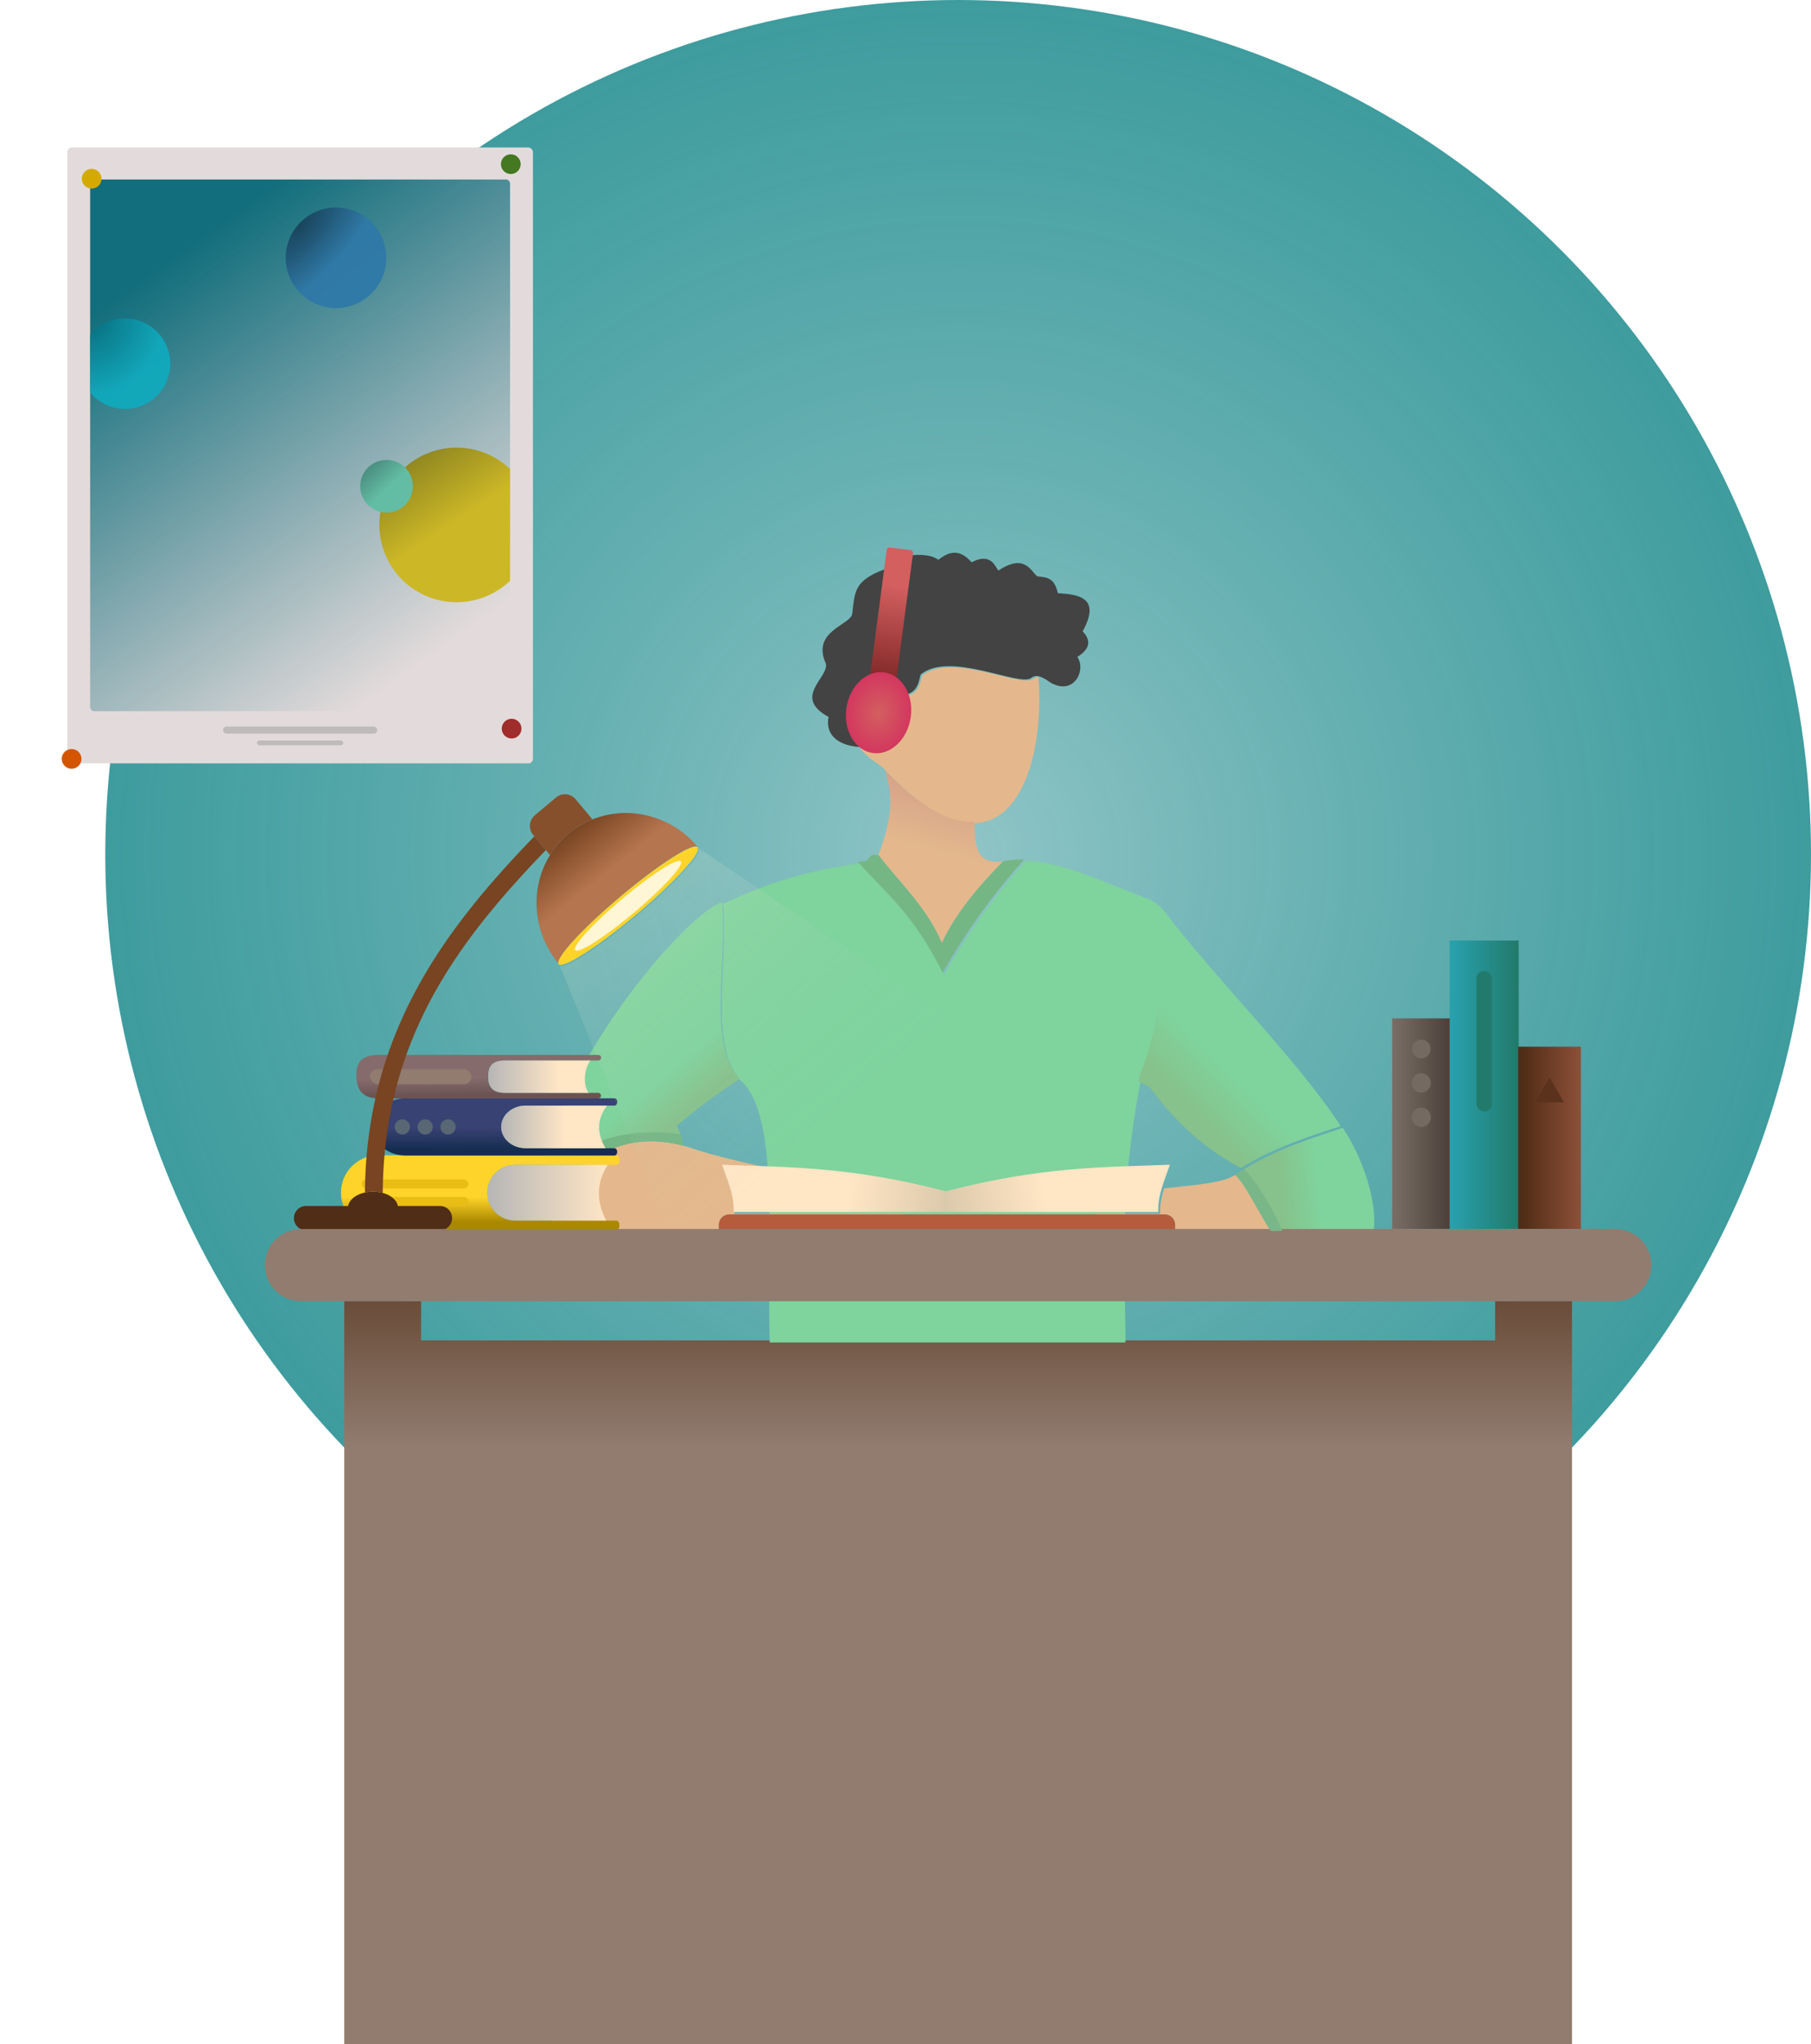 <?xml version="1.0" encoding="UTF-8" standalone="no"?>
<svg
   xmlns:dc="http://purl.org/dc/elements/1.1/"
   xmlns:cc="http://creativecommons.org/ns#"
   xmlns:rdf="http://www.w3.org/1999/02/22-rdf-syntax-ns#"
   xmlns:svg="http://www.w3.org/2000/svg"
   xmlns="http://www.w3.org/2000/svg"
   xmlns:xlink="http://www.w3.org/1999/xlink"
   xmlns:sodipodi="http://sodipodi.sourceforge.net/DTD/sodipodi-0.dtd"
   xmlns:inkscape="http://www.inkscape.org/namespaces/inkscape"
   inkscape:version="1.0 (4035a4fb49, 2020-05-01)"
   sodipodi:docname="student.svg"
   id="svg8"
   version="1.1"
   viewBox="0 0 185.208 209.021"
   height="790"
   width="700">
  <defs
     id="defs2">
    <linearGradient
       inkscape:collect="always"
       id="linearGradient1132">
      <stop
         style="stop-color:#d35f5f;stop-opacity:1;"
         offset="0"
         id="stop1128" />
      <stop
         style="stop-color:#d3375f;stop-opacity:1"
         offset="1"
         id="stop1130" />
    </linearGradient>
    <linearGradient
       inkscape:collect="always"
       id="linearGradient1123">
      <stop
         style="stop-color:#d35f5f;stop-opacity:1;"
         offset="0"
         id="stop1119" />
      <stop
         style="stop-color:#782121;stop-opacity:1"
         offset="1"
         id="stop1121" />
    </linearGradient>
    <linearGradient
       id="linearGradient1113"
       inkscape:collect="always">
      <stop
         id="stop1109"
         offset="0"
         style="stop-color:#417f73;stop-opacity:1" />
      <stop
         id="stop1111"
         offset="1"
         style="stop-color:#63bda4;stop-opacity:1" />
    </linearGradient>
    <linearGradient
       id="linearGradient1101"
       inkscape:collect="always">
      <stop
         id="stop1097"
         offset="0"
         style="stop-color:#7e791f;stop-opacity:1" />
      <stop
         id="stop1099"
         offset="1"
         style="stop-color:#ccb726;stop-opacity:1" />
    </linearGradient>
    <linearGradient
       id="linearGradient1091"
       inkscape:collect="always">
      <stop
         id="stop1087"
         offset="0"
         style="stop-color:#19435b;stop-opacity:0.949" />
      <stop
         id="stop1089"
         offset="1"
         style="stop-color:#2f79a8;stop-opacity:0.945" />
    </linearGradient>
    <linearGradient
       id="linearGradient1081"
       inkscape:collect="always">
      <stop
         id="stop1077"
         offset="0"
         style="stop-color:#126e7c;stop-opacity:1;" />
      <stop
         id="stop1079"
         offset="1"
         style="stop-color:#126e7c;stop-opacity:0;" />
    </linearGradient>
    <linearGradient
       id="linearGradient1065"
       inkscape:collect="always">
      <stop
         id="stop1061"
         offset="0"
         style="stop-color:#066e7e;stop-opacity:0.875" />
      <stop
         id="stop1063"
         offset="1"
         style="stop-color:#0eacc0;stop-opacity:0.878" />
    </linearGradient>
    <linearGradient
       id="linearGradient997"
       inkscape:collect="always">
      <stop
         id="stop993"
         offset="0"
         style="stop-color:#ffd42a;stop-opacity:1" />
      <stop
         id="stop995"
         offset="1"
         style="stop-color:#aa8800;stop-opacity:1" />
    </linearGradient>
    <linearGradient
       id="linearGradient989"
       inkscape:collect="always">
      <stop
         id="stop985"
         offset="0"
         style="stop-color:#384273;stop-opacity:1;" />
      <stop
         id="stop987"
         offset="1"
         style="stop-color:#162d50;stop-opacity:1" />
    </linearGradient>
    <linearGradient
       id="linearGradient981"
       inkscape:collect="always">
      <stop
         id="stop977"
         offset="0"
         style="stop-color:#856b6b;stop-opacity:1;" />
      <stop
         id="stop979"
         offset="1"
         style="stop-color:#6c5353;stop-opacity:1" />
    </linearGradient>
    <linearGradient
       id="linearGradient973"
       inkscape:collect="always">
      <stop
         id="stop969"
         offset="0"
         style="stop-color:#b6b6b6;stop-opacity:1;" />
      <stop
         id="stop971"
         offset="1"
         style="stop-color:#ffe6c5;stop-opacity:1" />
    </linearGradient>
    <linearGradient
       id="linearGradient965"
       inkscape:collect="always">
      <stop
         id="stop961"
         offset="0"
         style="stop-color:#b6b6b6;stop-opacity:1;" />
      <stop
         id="stop963"
         offset="1"
         style="stop-color:#ffe6c5;stop-opacity:1" />
    </linearGradient>
    <linearGradient
       id="linearGradient957"
       inkscape:collect="always">
      <stop
         id="stop953"
         offset="0"
         style="stop-color:#b6b6b6;stop-opacity:1;" />
      <stop
         id="stop955"
         offset="1"
         style="stop-color:#ffe6c5;stop-opacity:1" />
    </linearGradient>
    <linearGradient
       inkscape:collect="always"
       id="linearGradient1036">
      <stop
         style="stop-color:#fff6d5;stop-opacity:0.142"
         offset="0"
         id="stop1032" />
      <stop
         style="stop-color:#89c1c3;stop-opacity:0;"
         offset="1"
         id="stop1034" />
    </linearGradient>
    <linearGradient
       inkscape:collect="always"
       id="linearGradient939">
      <stop
         style="stop-color:#7fd39d;stop-opacity:1"
         offset="0"
         id="stop935" />
      <stop
         style="stop-color:#87c18b;stop-opacity:1"
         offset="1"
         id="stop937" />
    </linearGradient>
    <linearGradient
       inkscape:collect="always"
       id="linearGradient931">
      <stop
         style="stop-color:#7fd39d;stop-opacity:1"
         offset="0"
         id="stop927" />
      <stop
         style="stop-color:#87c18b;stop-opacity:1"
         offset="1"
         id="stop929" />
    </linearGradient>
    <linearGradient
       inkscape:collect="always"
       id="linearGradient923">
      <stop
         style="stop-color:#7fd39d;stop-opacity:1"
         offset="0"
         id="stop919" />
      <stop
         style="stop-color:#87c18b;stop-opacity:1"
         offset="1"
         id="stop921" />
    </linearGradient>
    <linearGradient
       id="linearGradient1221"
       inkscape:collect="always">
      <stop
         id="stop1217"
         offset="0"
         style="stop-color:#dcc9ab;stop-opacity:1" />
      <stop
         id="stop1219"
         offset="1"
         style="stop-color:#ffe6c5;stop-opacity:1" />
    </linearGradient>
    <linearGradient
       id="linearGradient1202"
       inkscape:collect="always">
      <stop
         id="stop1198"
         offset="0"
         style="stop-color:#d5a28a;stop-opacity:1" />
      <stop
         id="stop1200"
         offset="1"
         style="stop-color:#e4b88c;stop-opacity:1" />
    </linearGradient>
    <inkscape:perspective
       id="perspective1042"
       inkscape:persp3d-origin="105 : 11.020831 : 1"
       inkscape:vp_z="210 : 60.520828 : 1"
       inkscape:vp_y="0 : 999.99995 : 0"
       inkscape:vp_x="0 : 60.520828 : 1"
       sodipodi:type="inkscape:persp3d" />
    <linearGradient
       id="linearGradient1035"
       inkscape:collect="always">
      <stop
         id="stop1031"
         offset="0"
         style="stop-color:#89c1c3;stop-opacity:0.937" />
      <stop
         id="stop1033"
         offset="1"
         style="stop-color:#158789;stop-opacity:0.824" />
    </linearGradient>
    <linearGradient
       inkscape:collect="always"
       id="linearGradient1153">
      <stop
         style="stop-color:#784421;stop-opacity:1"
         offset="0"
         id="stop1149" />
      <stop
         style="stop-color:#b5754e;stop-opacity:1"
         offset="1"
         id="stop1151" />
    </linearGradient>
    <linearGradient
       inkscape:collect="always"
       id="linearGradient1145">
      <stop
         style="stop-color:#8d4f38;stop-opacity:1;"
         offset="0"
         id="stop1141" />
      <stop
         style="stop-color:#502d16;stop-opacity:1"
         offset="1"
         id="stop1143" />
    </linearGradient>
    <linearGradient
       inkscape:collect="always"
       id="linearGradient1137">
      <stop
         style="stop-color:#28a0ad;stop-opacity:1;"
         offset="0"
         id="stop1133" />
      <stop
         style="stop-color:#217867;stop-opacity:1"
         offset="1"
         id="stop1135" />
    </linearGradient>
    <linearGradient
       inkscape:collect="always"
       id="linearGradient1129">
      <stop
         style="stop-color:#786d64;stop-opacity:1;"
         offset="0"
         id="stop1125" />
      <stop
         style="stop-color:#483e37;stop-opacity:1"
         offset="1"
         id="stop1127" />
    </linearGradient>
    <linearGradient
       id="linearGradient1259"
       inkscape:collect="always">
      <stop
         id="stop1255"
         offset="0"
         style="stop-color:#9a5f39;stop-opacity:1" />
      <stop
         id="stop1257"
         offset="1"
         style="stop-color:#834c2a;stop-opacity:1" />
    </linearGradient>
    <linearGradient
       id="linearGradient892"
       inkscape:collect="always">
      <stop
         id="stop888"
         offset="0"
         style="stop-color:#6b4e3b;stop-opacity:1" />
      <stop
         id="stop890"
         offset="1"
         style="stop-color:#917c6f;stop-opacity:1" />
    </linearGradient>
    <linearGradient
       gradientUnits="userSpaceOnUse"
       y2="812.168"
       x2="-625.304"
       y1="647.245"
       x1="-625.304"
       id="linearGradient894"
       xlink:href="#linearGradient892"
       inkscape:collect="always"
       gradientTransform="matrix(0.087,0,0,0.087,148.47,77.295)" />
    <linearGradient
       gradientUnits="userSpaceOnUse"
       y2="-53.2"
       x2="-718.608"
       y1="-61.308"
       x1="-718.608"
       id="linearGradient1261"
       xlink:href="#linearGradient1259"
       inkscape:collect="always"
       gradientTransform="matrix(0.561,0,0,0.561,-325.869,-101.043)" />
    <linearGradient
       inkscape:collect="always"
       xlink:href="#linearGradient1129"
       id="linearGradient1131"
       x1="-542.427"
       y1="-18.969"
       x2="-532.217"
       y2="-18.969"
       gradientUnits="userSpaceOnUse"
       gradientTransform="matrix(0.581,0,0,0.582,457.792,125.941)" />
    <linearGradient
       inkscape:collect="always"
       xlink:href="#linearGradient1137"
       id="linearGradient1139"
       x1="-532.313"
       y1="-25.799"
       x2="-520.172"
       y2="-25.799"
       gradientUnits="userSpaceOnUse"
       gradientTransform="matrix(0.581,0,0,0.582,457.792,125.941)" />
    <linearGradient
       inkscape:collect="always"
       xlink:href="#linearGradient1145"
       id="linearGradient1147"
       x1="-509.845"
       y1="-16.352"
       x2="-519.921"
       y2="-16.352"
       gradientUnits="userSpaceOnUse"
       gradientTransform="matrix(0.581,0,0,0.582,457.792,125.941)" />
    <linearGradient
       inkscape:collect="always"
       xlink:href="#linearGradient1153"
       id="linearGradient1155"
       x1="-606.631"
       y1="37.86"
       x2="-597.886"
       y2="48.789"
       gradientUnits="userSpaceOnUse"
       gradientTransform="matrix(0.409,0,0,0.409,305.978,69.762)" />
    <radialGradient
       gradientTransform="matrix(0.581,0,0,0.582,320.346,64.875)"
       gradientUnits="userSpaceOnUse"
       r="149.995"
       fy="38.608"
       fx="-382.392"
       cy="38.608"
       cx="-382.392"
       id="radialGradient1037"
       xlink:href="#linearGradient1035"
       inkscape:collect="always" />
    <linearGradient
       gradientUnits="userSpaceOnUse"
       y2="86.834"
       x2="94.557"
       y1="80.38"
       x1="96.303"
       id="linearGradient1204"
       xlink:href="#linearGradient1202"
       inkscape:collect="always" />
    <linearGradient
       gradientUnits="userSpaceOnUse"
       y2="122.563"
       x2="106.844"
       y1="123.921"
       x1="96.742"
       id="linearGradient1223"
       xlink:href="#linearGradient1221"
       inkscape:collect="always" />
    <linearGradient
       gradientTransform="matrix(-1,0,0,1,193.483,0)"
       y2="122.563"
       x2="106.844"
       y1="123.921"
       x1="96.742"
       gradientUnits="userSpaceOnUse"
       id="linearGradient1227"
       xlink:href="#linearGradient1221"
       inkscape:collect="always" />
    <linearGradient
       inkscape:collect="always"
       xlink:href="#linearGradient923"
       id="linearGradient925"
       x1="508.494"
       y1="453.914"
       x2="493.111"
       y2="455.664"
       gradientUnits="userSpaceOnUse" />
    <linearGradient
       inkscape:collect="always"
       xlink:href="#linearGradient931"
       id="linearGradient933"
       x1="124.769"
       y1="108.632"
       x2="120.711"
       y2="112.601"
       gradientUnits="userSpaceOnUse" />
    <linearGradient
       inkscape:collect="always"
       xlink:href="#linearGradient939"
       id="linearGradient941"
       x1="69.737"
       y1="108.361"
       x2="72.483"
       y2="111.602"
       gradientUnits="userSpaceOnUse" />
    <linearGradient
       inkscape:collect="always"
       xlink:href="#linearGradient1036"
       id="linearGradient1038"
       x1="244.974"
       y1="349.005"
       x2="317.702"
       y2="437.005"
       gradientUnits="userSpaceOnUse" />
    <linearGradient
       gradientUnits="userSpaceOnUse"
       y2="121.947"
       x2="62.153"
       y1="121.947"
       x1="49.836"
       id="linearGradient959"
       xlink:href="#linearGradient957"
       inkscape:collect="always" />
    <linearGradient
       gradientUnits="userSpaceOnUse"
       y2="115.222"
       x2="57.764"
       y1="115.222"
       x1="51.257"
       id="linearGradient967"
       xlink:href="#linearGradient965"
       inkscape:collect="always" />
    <linearGradient
       gradientUnits="userSpaceOnUse"
       y2="110.086"
       x2="57.136"
       y1="110.086"
       x1="49.932"
       id="linearGradient975"
       xlink:href="#linearGradient973"
       inkscape:collect="always" />
    <linearGradient
       gradientUnits="userSpaceOnUse"
       y2="111.971"
       x2="47.521"
       y1="110.218"
       x1="47.493"
       id="linearGradient983"
       xlink:href="#linearGradient981"
       inkscape:collect="always" />
    <linearGradient
       gradientUnits="userSpaceOnUse"
       y2="117.536"
       x2="47.686"
       y1="115.287"
       x1="47.68"
       id="linearGradient991"
       xlink:href="#linearGradient989"
       inkscape:collect="always" />
    <linearGradient
       gradientUnits="userSpaceOnUse"
       y2="124.964"
       x2="47.912"
       y1="122.379"
       x1="47.912"
       id="linearGradient999"
       xlink:href="#linearGradient997"
       inkscape:collect="always" />
    <radialGradient
       gradientTransform="matrix(0.538,0.552,-0.565,0.551,-97.233,-127.902)"
       gradientUnits="userSpaceOnUse"
       r="9.723"
       fy="45.646"
       fx="245.542"
       cy="45.646"
       cx="245.542"
       id="radialGradient1069"
       xlink:href="#linearGradient1065"
       inkscape:collect="always" />
    <linearGradient
       gradientTransform="matrix(1,0,0,0.964,6.879,0.669)"
       gradientUnits="userSpaceOnUse"
       y2="67.469"
       x2="39.201"
       y1="27.517"
       x1="9.482"
       id="linearGradient1083"
       xlink:href="#linearGradient1081"
       inkscape:collect="always" />
    <radialGradient
       gradientTransform="matrix(-0.391,0.431,-0.182,-0.165,150.825,-104.977)"
       gradientUnits="userSpaceOnUse"
       r="20.902"
       fy="11.721"
       fx="301.673"
       cy="11.721"
       cx="301.673"
       id="radialGradient1093"
       xlink:href="#linearGradient1091"
       inkscape:collect="always" />
    <linearGradient
       gradientTransform="matrix(0.264,0,0,0.264,-20.925,27.933)"
       gradientUnits="userSpaceOnUse"
       y2="84.616"
       x2="228.264"
       y1="73.902"
       x1="217.924"
       id="linearGradient1115"
       xlink:href="#linearGradient1113"
       inkscape:collect="always" />
    <linearGradient
       gradientTransform="matrix(0.264,0,0,0.264,-20.925,27.933)"
       gradientUnits="userSpaceOnUse"
       y2="92.266"
       x2="261.818"
       y1="60.448"
       x1="240.629"
       id="linearGradient1127"
       xlink:href="#linearGradient1101"
       inkscape:collect="always" />
    <linearGradient
       inkscape:collect="always"
       xlink:href="#linearGradient1123"
       id="linearGradient1125"
       x1="98.949"
       y1="49.142"
       x2="98.853"
       y2="59.493"
       gradientUnits="userSpaceOnUse"
       gradientTransform="matrix(1.001,0,0,1.048,-0.473,-3.579)" />
    <radialGradient
       inkscape:collect="always"
       xlink:href="#linearGradient1132"
       id="radialGradient1134"
       cx="99.496"
       cy="59.021"
       fx="99.496"
       fy="59.021"
       r="3.321"
       gradientTransform="matrix(1,0,0,1.254,0,-14.963)"
       gradientUnits="userSpaceOnUse" />
  </defs>
  <sodipodi:namedview
     units="px"
     inkscape:window-maximized="0"
     inkscape:window-y="76"
     inkscape:window-x="1234"
     inkscape:window-height="1228"
     inkscape:window-width="1624"
     showgrid="false"
     inkscape:document-rotation="0"
     inkscape:current-layer="layer1"
     inkscape:document-units="mm"
     inkscape:cy="510.70274"
     inkscape:cx="676.50259"
     inkscape:zoom="2"
     inkscape:pageshadow="2"
     inkscape:pageopacity="0.0"
     borderopacity="1.0"
     bordercolor="#666666"
     pagecolor="#ffffff"
     id="base" />
  <g
     id="layer1"
     inkscape:groupmode="layer"
     inkscape:label="Layer 1">
    <ellipse
       ry="87.361"
       rx="87.221"
       cy="87.361"
       cx="97.987"
       id="path990"
       style="fill:url(#radialGradient1037);fill-opacity:1;stroke-width:1.043;stroke-miterlimit:4;stroke-dasharray:none" />
    <path
       d="m 35.207,133.043 v 75.978 H 160.766 v -75.978 h -7.86 v 4.006 H 43.067 v -4.006 z"
       style="fill:url(#linearGradient894);fill-opacity:1;stroke:none;stroke-width:0.087;stroke-linecap:round;stroke-linejoin:round;stroke-miterlimit:4;stroke-dasharray:none;stroke-opacity:1"
       id="rect1011" />
    <path
       sodipodi:nodetypes="cccccccccc"
       transform="scale(0.265)"
       d="m 395.869,332.15 c -11.935,13.393 -22.651,28.117 -31.475,43.697 -11.532,-22.929 -22.008,-30.705 -32.781,-42.762 -30.286,4.131 -46.983,13.409 -52.584,15.551 2.286,22.843 -5.937,54.63 6.979,68.428 15.006,13.438 9.822,62.89 11.045,100.914 h 137.281 c 0.017,-30.262 -2.9,-55.021 6.057,-102.045 8.413,-20.756 10.897,-42.996 3.703,-68.643 -17.799,-6.878 -33.99,-14.759 -48.225,-15.141 z"
       style="fill:#7fd39d;stroke:none;stroke-width:1px;stroke-linecap:butt;stroke-linejoin:miter;stroke-opacity:1;fill-opacity:1"
       id="path1006" />
    <rect
       ry="0"
       y="104.125"
       x="142.373"
       height="21.536"
       width="5.937"
       id="rect1035"
       style="fill:url(#linearGradient1131);fill-opacity:1;stroke:none;stroke-width:0.112;stroke-miterlimit:4;stroke-dasharray:none;stroke-opacity:1" />
    <rect
       y="96.169"
       x="148.254"
       height="29.492"
       width="7.06"
       id="rect1037"
       style="fill:url(#linearGradient1139);fill-opacity:1;stroke:none;stroke-width:0.112;stroke-miterlimit:4;stroke-dasharray:none;stroke-opacity:1" />
    <rect
       y="107.018"
       x="155.258"
       height="18.643"
       width="6.418"
       id="rect1039"
       style="fill:url(#linearGradient1147);fill-opacity:1;stroke:none;stroke-width:0.112;stroke-miterlimit:4;stroke-dasharray:none;stroke-opacity:1" />
    <path
       transform="scale(0.265)"
       d="M 366.652 257.455 C 362.489 257.491 358.701 258.342 355.871 260.641 C 354.915 263.996 354.802 269.12 346.102 268.771 C 345.114 268.732 352.201 277.832 342.332 278.965 C 338.383 279.418 347.38 286.423 338.951 288.166 C 336.746 288.637 334.301 288.811 331.918 288.637 C 334.145 291.669 337.32 293.696 340.516 295.982 C 385.494 344.692 403.796 301.613 400.77 261.244 C 399.982 261.221 399.276 261.474 398.557 262.021 C 395.01 264.572 379.141 257.347 366.652 257.455 z "
       style="fill:#e4b88c;fill-opacity:1;stroke:none;stroke-width:1px;stroke-linecap:butt;stroke-linejoin:miter;stroke-opacity:1"
       id="path994" />
    <path
       style="fill:#434343;fill-opacity:1;stroke:none;stroke-width:0.265px;stroke-linecap:butt;stroke-linejoin:miter;stroke-opacity:1"
       d="m 89.681,76.244 c 2.23,-0.461 -0.151,-2.315 0.894,-2.435 2.611,-0.3 0.736,-2.707 0.997,-2.697 2.302,0.092 2.332,-1.264 2.585,-2.152 2.995,-2.433 10.042,1.265 11.294,0.365 0.514,-0.391 1.003,-0.221 1.963,0.455 2.457,1.424 3.691,-1.325 2.76,-2.608 0.853,-0.548 1.727,-1.371 0.548,-2.624 1.912,-3.475 -0.441,-3.769 -2.536,-3.901 -0.359,-1.56 -1.068,-1.614 -2.075,-1.711 -0.609,-0.331 -1.197,-2.466 -3.98,-0.613 -0.302,-0.108 -0.597,-1.949 -2.768,-0.834 -1.332,-1.514 -2.43,-0.995 -3.414,-0.25 -0.921,-0.805 -4.265,-0.707 -4.745,0.715 -3.97,1.271 -3.749,2.486 -4.047,4.778 -0.098,1.173 -4.214,1.75 -2.702,5.106 0.352,1.451 -3.474,3.411 0.28,5.466 -0.522,2.749 2.691,3.421 4.944,2.94 z"
       id="path996"
       sodipodi:nodetypes="cssccccccccccccccc" />
    <path
       id="path1001"
       style="fill:url(#linearGradient1204);stroke:none;stroke-width:0.265px;stroke-linecap:butt;stroke-linejoin:miter;stroke-opacity:1;fill-opacity:1"
       d="m 90.501,78.742 c 0.988,3.131 0.558,5.254 -0.653,8.694 2.232,2.906 4.887,5.284 6.481,8.987 1.366,-3.028 3.866,-5.938 6.272,-8.36 -2.754,0.392 -2.926,-1.531 -2.938,-4.032 -2.362,0.154 -5.401,-1.336 -9.163,-5.288 z" />
    <path
       transform="scale(0.265)"
       d="M 476.619 453.324 C 472.127 456.304 463.261 457.014 449.252 458.518 C 448.261 461.693 447.555 464.932 447.713 468.363 L 422.461 468.363 L 422.41 468.557 L 449.467 468.557 C 451.702 468.557 453.502 470.357 453.502 472.592 L 453.502 474.939 L 490.41 474.939 C 484.573 465.734 480.222 456.203 476.619 453.324 z "
       style="fill:#e4b88c;stroke:none;stroke-width:1px;stroke-linecap:butt;stroke-linejoin:miter;stroke-opacity:1;fill-opacity:1"
       id="path1025" />
    <path
       d="m 117.5,91.887 c 1.903,6.786 1.246,12.67 -0.98,18.162 -0.03,0.158 -0.057,0.309 -0.086,0.465 0.429,0.393 0.963,0.403 1.33,0.893 3.061,4.086 6.109,6.416 9.151,8.017 3.418,-2.124 6.824,-3.165 10.201,-4.293 -4.497,-6.869 -12.709,-14.947 -17.935,-21.827 -0.47,-0.619 -0.932,-0.98 -1.681,-1.416 z"
       style="fill:url(#linearGradient933);stroke:none;stroke-width:0.265px;stroke-linecap:butt;stroke-linejoin:miter;stroke-opacity:1;fill-opacity:1"
       id="path1027" />
    <path
       transform="scale(0.265)"
       d="M 518.232 435.139 C 505.468 439.403 492.594 443.337 479.678 451.365 C 478.599 452.045 477.525 452.719 476.619 453.324 C 480.222 456.203 484.573 465.734 490.41 474.939 L 530.104 474.939 C 531.578 464.539 526.603 447.924 518.232 435.139 z "
       style="fill:url(#linearGradient925);stroke:none;stroke-width:1px;stroke-linecap:butt;stroke-linejoin:miter;stroke-opacity:1;fill-opacity:1"
       id="path1047" />
    <path
       d="m 73.826,92.243 c -4.36,1.518 -19.196,19.781 -18.123,29.986 3.67,-3.477 7.535,-6.983 14.05,-5.273 -0.059,-0.641 -0.235,-1.399 -0.551,-1.845 2.266,-1.936 4.407,-3.499 6.455,-4.782 -3.395,-3.66 -1.227,-12.053 -1.831,-18.087 z"
       style="fill:url(#linearGradient941);stroke:none;stroke-width:0.265px;stroke-linecap:butt;stroke-linejoin:miter;stroke-opacity:1;fill-opacity:1"
       id="path1056" />
    <path
       transform="scale(0.265)"
       d="M 250.715 440.346 C 233.527 440.561 221.789 451.306 210.533 461.971 C 211.099 466.677 212.534 471.049 215.049 474.939 L 277.41 474.939 L 277.41 472.592 C 277.41 470.357 279.21 468.557 281.445 468.557 L 348.391 468.557 C 348.302 468.493 348.222 468.426 348.133 468.363 L 283.432 468.363 C 283.731 461.875 280.971 456.068 278.951 450.096 C 284.87 450.318 290.71 450.479 296.635 450.705 C 285.586 448.163 274.904 445.747 266.543 442.875 C 260.767 441.051 255.527 440.286 250.715 440.346 z "
       style="fill:#e4b88c;stroke:none;stroke-width:1px;stroke-linecap:butt;stroke-linejoin:miter;stroke-opacity:1;fill-opacity:1"
       id="path1060" />
    <path
       transform="scale(0.265)"
       d="M 281.445 468.557 C 279.21 468.557 277.41 470.357 277.41 472.592 L 277.41 474.939 L 453.502 474.939 L 453.502 472.592 C 453.502 470.357 451.702 468.557 449.467 468.557 L 281.445 468.557 z "
       style="fill:#b55c3d;stroke:none;stroke-width:1.509;stroke-miterlimit:4;stroke-dasharray:none;stroke-opacity:1;fill-opacity:1"
       id="rect1029" />
    <path
       d="m 89.221,87.4 c -0.153,0.017 -0.524,0.601 -0.674,0.62 -0.277,0.033 -0.539,0.073 -0.808,0.11 2.851,3.19 5.622,5.247 8.673,11.314 2.335,-4.122 5.17,-8.018 8.328,-11.562 -0.732,-0.02 -1.446,0.034 -2.138,0.181 -2.406,2.422 -4.906,5.332 -6.272,8.36 -1.594,-3.703 -4.249,-6.081 -6.481,-8.987 -0.225,-0.035 -0.41,-0.034 -0.627,-0.036 z"
       style="fill:#75b685;stroke:none;stroke-width:0.265px;stroke-linecap:butt;stroke-linejoin:miter;stroke-opacity:1;fill-opacity:1"
       id="path1031" />
    <path
       sodipodi:nodetypes="cccccc"
       id="path1046"
       style="fill:url(#linearGradient1223);fill-opacity:1;stroke:none;stroke-width:0.265px;stroke-linecap:butt;stroke-linejoin:miter;stroke-opacity:1"
       d="m 119.643,119.088 c -0.534,1.58 -1.265,3.117 -1.185,4.833 H 96.742 v -2.121 c 9.78,-2.531 16.117,-2.458 22.901,-2.712 z" />
    <path
       d="m 73.84,119.088 c 0.534,1.58 1.265,3.117 1.185,4.833 h 21.716 v -2.121 c -9.78,-2.531 -16.117,-2.458 -22.901,-2.712 z"
       style="fill:url(#linearGradient1227);fill-opacity:1;stroke:none;stroke-width:0.265px;stroke-linecap:butt;stroke-linejoin:miter;stroke-opacity:1"
       id="path1225"
       sodipodi:nodetypes="cccccc" />
    <path
       transform="scale(0.265)"
       d="M 250.924 436.914 C 232.582 437.176 220.715 444.312 210.463 454.297 C 210.263 456.961 210.276 459.527 210.533 461.971 C 224.403 448.829 239.01 435.577 263.637 442.043 C 263.505 440.609 263.214 439.023 262.754 437.615 C 258.526 437.085 254.594 436.862 250.924 436.914 z "
       style="fill:#75b685;stroke:none;stroke-width:1px;stroke-linecap:butt;stroke-linejoin:miter;stroke-opacity:1;fill-opacity:1"
       id="path1002" />
    <path
       id="rect943"
       style="fill:url(#linearGradient999);fill-opacity:1;stroke:none;stroke-width:0.092;stroke-miterlimit:4;stroke-dasharray:none;stroke-opacity:1"
       d="m 38.693,118.123 c -2.119,0 -3.824,1.706 -3.824,3.824 0,2.119 1.706,3.824 3.824,3.824 h 24.326 c 0.446,0 0.433,-0.976 0,-0.976 l -10.34,-0.005 c -1.575,0 -2.844,-1.268 -2.844,-2.844 0,-1.575 1.268,-2.844 2.844,-2.844 l 10.34,-0.004 c 0.456,0 0.466,-0.977 0,-0.977 z"
       sodipodi:nodetypes="ssssccscccs" />
    <path
       id="rect947"
       style="fill:url(#linearGradient959);fill-opacity:1;stroke:none;stroke-width:0.092;stroke-miterlimit:4;stroke-dasharray:none;stroke-opacity:1"
       d="m 52.68,119.104 c -1.575,0 -2.844,1.268 -2.844,2.844 0,1.575 1.268,2.844 2.844,2.844 h 9.313 c -1.025,-1.987 -1.019,-3.861 0.161,-5.688 z"
       sodipodi:nodetypes="sssccs" />
    <rect
       style="fill:#e9bd14;fill-opacity:1;stroke:none;stroke-width:0.092;stroke-miterlimit:4;stroke-dasharray:none;stroke-opacity:1"
       id="rect965"
       width="10.93"
       height="0.928"
       x="36.982"
       y="120.587"
       ry="0.464" />
    <rect
       ry="0.464"
       y="122.379"
       x="36.982"
       height="0.928"
       width="10.93"
       id="rect967"
       style="fill:#e9bd14;fill-opacity:1;stroke:none;stroke-width:0.092;stroke-miterlimit:4;stroke-dasharray:none;stroke-opacity:1" />
    <ellipse
       style="fill:#ffd42a;fill-opacity:1;stroke:none;stroke-width:0.106;stroke-linecap:round;stroke-miterlimit:4;stroke-dasharray:none;stroke-opacity:1"
       id="path968"
       cx="-10.188"
       cy="112.202"
       rx="9.284"
       ry="1.22"
       transform="matrix(0.766,-0.643,0.642,0.767,0,0)" />
    <path
       id="path914"
       style="fill:url(#linearGradient1155);fill-opacity:1;stroke:none;stroke-width:0.109;stroke-linecap:round;stroke-miterlimit:4;stroke-dasharray:none;stroke-opacity:1"
       d="m 58.128,85.255 c -3.918,3.293 -4.364,9.228 -0.996,13.266 -0.358,-0.568 2.461,-3.633 6.337,-6.891 3.874,-3.256 7.377,-5.504 7.875,-5.054 -3.386,-4.023 -9.298,-4.614 -13.216,-1.321 z"
       sodipodi:nodetypes="ccscc" />
    <ellipse
       ry="0.927"
       rx="7.054"
       cy="112.202"
       cx="-10.188"
       id="ellipse970"
       style="fill:#fff6d5;fill-opacity:1;stroke:none;stroke-width:0.08;stroke-linecap:round;stroke-miterlimit:4;stroke-dasharray:none;stroke-opacity:1"
       transform="matrix(0.766,-0.643,0.642,0.767,0,0)" />
    <path
       id="rect974"
       style="fill:#87502c;fill-opacity:1;stroke:none;stroke-width:0.105;stroke-linecap:round;stroke-miterlimit:4;stroke-dasharray:none;stroke-opacity:1"
       d="m 54.701,83.356 c -0.605,0.509 -0.683,1.406 -0.176,2.012 l 1.724,2.058 c 0.495,-0.8 1.122,-1.535 1.879,-2.172 0.757,-0.636 1.588,-1.127 2.461,-1.476 l -1.724,-2.058 c -0.508,-0.606 -1.404,-0.685 -2.009,-0.176 z" />
    <path
       id="rect903"
       style="fill:#502d16;fill-opacity:1;stroke:none;stroke-width:0.091;stroke-miterlimit:4;stroke-dasharray:none;stroke-opacity:1"
       d="m 38.147,121.841 a 2.555,1.646 0 0 0 -2.54,1.467 h -4.311 c -0.685,0 -1.237,0.553 -1.237,1.239 0,0.686 0.552,1.239 1.237,1.239 h 13.701 c 0.685,0 1.237,-0.552 1.237,-1.239 0,-0.686 -0.552,-1.239 -1.237,-1.239 h -4.311 a 2.555,1.646 0 0 0 -2.54,-1.467 z" />
    <path
       sodipodi:nodetypes="ssssccscccs"
       d="m 41.478,112.296 c -1.859,0 -3.356,1.305 -3.356,2.926 0,1.621 1.497,2.926 3.356,2.926 h 21.35 c 0.392,0 0.38,-0.747 0,-0.747 l -9.075,-0.004 c -1.383,0 -2.496,-0.97 -2.496,-2.176 0,-1.205 1.113,-2.176 2.496,-2.176 l 9.075,-0.003 c 0.4,0 0.409,-0.747 0,-0.747 z"
       style="fill:url(#linearGradient991);fill-opacity:1;stroke:none;stroke-width:0.076;stroke-miterlimit:4;stroke-dasharray:none;stroke-opacity:1"
       id="path985" />
    <path
       sodipodi:nodetypes="sssccs"
       d="m 53.753,113.046 c -1.383,0 -2.496,0.97 -2.496,2.176 0,1.205 1.113,2.176 2.496,2.176 h 8.173 c -0.9,-1.52 -0.894,-2.954 0.141,-4.352 z"
       style="fill:url(#linearGradient967);fill-opacity:1;stroke:none;stroke-width:0.076;stroke-miterlimit:4;stroke-dasharray:none;stroke-opacity:1"
       id="path987" />
    <circle
       style="fill:#586773;fill-opacity:1;stroke:none;stroke-width:0.265;stroke-miterlimit:4;stroke-dasharray:none;stroke-opacity:1"
       id="path1003"
       cx="41.143"
       cy="115.221"
       r="0.777" />
    <circle
       r="0.777"
       cy="115.221"
       cx="43.481"
       id="circle1005"
       style="fill:#586773;fill-opacity:1;stroke:none;stroke-width:0.265;stroke-miterlimit:4;stroke-dasharray:none;stroke-opacity:1" />
    <circle
       style="fill:#586773;fill-opacity:1;stroke:none;stroke-width:0.265;stroke-miterlimit:4;stroke-dasharray:none;stroke-opacity:1"
       id="circle1007"
       cx="45.82"
       cy="115.221"
       r="0.777" />
    <path
       id="path1022"
       style="fill:url(#linearGradient1038);stroke:none;stroke-width:1px;stroke-linecap:butt;stroke-linejoin:miter;stroke-opacity:1;fill-opacity:1"
       d="M 269.648 327.217 L 269.646 327.219 A 4.612 35.09 49.955 0 1 269.707 327.279 A 4.612 35.09 49.955 0 1 245.805 353.391 A 4.612 35.09 49.955 0 1 215.98 372.43 A 4.612 35.09 49.955 0 1 215.938 372.371 L 257.719 474.939 L 487.076 474.939 L 269.648 327.217 z "
       transform="scale(0.265)" />
    <path
       id="path1040"
       style="fill:url(#linearGradient983);fill-opacity:1;stroke:none;stroke-width:0.067;stroke-miterlimit:4;stroke-dasharray:none;stroke-opacity:1"
       d="m 38.793,107.862 c -1.948,0 -2.347,0.852 -2.347,2.084 0,1.232 0.399,2.364 2.347,2.364 h 22.367 c 0.41,0 0.399,-0.567 0,-0.567 l -9.507,-0.003 c -1.449,0 -1.722,-0.771 -1.722,-1.687 0,-0.916 0.273,-1.621 1.722,-1.621 l 9.507,-0.002 c 0.419,0 0.428,-0.568 0,-0.568 z"
       sodipodi:nodetypes="ssssccscccs" />
    <path
       id="path1042"
       style="fill:url(#linearGradient975);fill-opacity:1;stroke:none;stroke-width:0.067;stroke-miterlimit:4;stroke-dasharray:none;stroke-opacity:1"
       d="m 51.653,108.432 c -1.449,0 -1.722,0.705 -1.722,1.621 0,0.916 0.273,1.687 1.722,1.687 h 8.562 c -0.397,-0.428 -0.72,-1.957 0.148,-3.308 z"
       sodipodi:nodetypes="sssccs" />
    <rect
       style="opacity:1;fill:#917c6f;fill-opacity:1;stroke:none;stroke-width:0.265;stroke-miterlimit:4;stroke-dasharray:none;stroke-opacity:1"
       id="rect1050"
       width="10.383"
       height="1.543"
       x="37.839"
       y="109.314"
       ry="0.772" />
    <path
       id="path1038"
       style="color:#000000;font-style:normal;font-variant:normal;font-weight:normal;font-stretch:normal;font-size:medium;line-height:normal;font-family:sans-serif;font-variant-ligatures:normal;font-variant-position:normal;font-variant-caps:normal;font-variant-numeric:normal;font-variant-alternates:normal;font-variant-east-asian:normal;font-feature-settings:normal;font-variation-settings:normal;text-indent:0;text-align:start;text-decoration:none;text-decoration-line:none;text-decoration-style:solid;text-decoration-color:#000000;letter-spacing:normal;word-spacing:normal;text-transform:none;writing-mode:lr-tb;direction:ltr;text-orientation:mixed;dominant-baseline:auto;baseline-shift:baseline;text-anchor:start;white-space:normal;shape-padding:0;shape-margin:0;inline-size:0;clip-rule:nonzero;display:inline;overflow:visible;visibility:visible;isolation:auto;mix-blend-mode:normal;color-interpolation:sRGB;color-interpolation-filters:linearRGB;solid-color:#000000;solid-opacity:1;vector-effect:none;fill:#784421;fill-opacity:1;fill-rule:nonzero;stroke:none;stroke-width:0.091;stroke-linecap:round;stroke-linejoin:miter;stroke-miterlimit:4;stroke-dasharray:none;stroke-dashoffset:0;stroke-opacity:1;color-rendering:auto;image-rendering:auto;shape-rendering:auto;text-rendering:auto;enable-background:accumulate;stop-color:#000000"
       d="M 54.646,85.513 C 45.468,95.011 37.449,105.593 37.32,121.929 a 2.555,1.646 0 0 1 0.827,-0.089 2.555,1.646 0 0 1 0.994,0.13 c 0.108,-15.699 7.66,-25.704 16.682,-35.052 z" />
    <rect
       style="opacity:1;fill:#217a6b;fill-opacity:1;stroke:none;stroke-width:0.265;stroke-miterlimit:4;stroke-dasharray:none;stroke-opacity:1"
       id="rect1055"
       width="1.587"
       height="14.354"
       x="150.991"
       y="99.285"
       ry="0.772" />
    <circle
       style="opacity:1;fill:#756a61;fill-opacity:1;stroke:none;stroke-width:0.265;stroke-miterlimit:4;stroke-dasharray:none;stroke-opacity:1"
       id="path1057"
       cx="145.342"
       cy="107.255"
       r="0.959" />
    <circle
       style="opacity:1;fill:#756a61;fill-opacity:1;stroke:none;stroke-width:0.265;stroke-miterlimit:4;stroke-dasharray:none;stroke-opacity:1"
       id="path1059"
       cx="145.342"
       cy="110.728"
       r="0.992" />
    <circle
       style="opacity:1;fill:#756a61;fill-opacity:1;stroke:none;stroke-width:0.265;stroke-miterlimit:4;stroke-dasharray:none;stroke-opacity:1"
       id="path1061"
       cx="145.342"
       cy="114.234"
       r="0.992" />
    <path
       sodipodi:type="star"
       style="opacity:1;fill:#5b331c;fill-opacity:1;stroke:none;stroke-width:0.265;stroke-miterlimit:4;stroke-dasharray:none;stroke-opacity:1"
       id="path1063"
       sodipodi:sides="3"
       sodipodi:cx="158.46754"
       sodipodi:cy="111.8526"
       sodipodi:r1="1.7070239"
       sodipodi:r2="0.85351193"
       sodipodi:arg1="2.6179939"
       sodipodi:arg2="3.6651914"
       inkscape:flatsided="false"
       inkscape:rounded="0"
       inkscape:randomized="0"
       d="m 156.989,112.706 0.739,-1.28 0.739,-1.28 0.739,1.28 0.739,1.28 -1.478,0 z"
       inkscape:transform-center-x="2.0233332e-06"
       inkscape:transform-center-y="-0.42675733" />
    <path
       d="m 30.771,125.661 h 134.431 c 2.041,0 3.685,1.646 3.685,3.691 0,2.045 -1.643,3.691 -3.685,3.691 H 30.771 c -2.041,0 -3.685,-1.646 -3.685,-3.691 0,-2.045 1.643,-3.691 3.685,-3.691 z"
       style="fill:#917c6f;fill-opacity:1;stroke:none;stroke-width:0.087;stroke-linecap:round;stroke-linejoin:round;stroke-miterlimit:4;stroke-dasharray:none;stroke-opacity:1"
       id="rect1009" />
    <path
       transform="scale(0.265)"
       d="M 480.088 451.117 C 479.951 451.201 479.815 451.28 479.678 451.365 C 478.599 452.045 477.525 452.719 476.619 453.324 C 480.222 456.203 484.573 465.734 490.41 474.939 L 494.824 474.939 C 490.769 465.51 485.851 457.053 480.088 451.117 z "
       style="fill:#79b789;stroke:none;stroke-width:1px;stroke-linecap:butt;stroke-linejoin:miter;stroke-opacity:1;fill-opacity:1"
       id="path1007" />
    <rect
       ry="0.468"
       y="15.081"
       x="6.879"
       height="62.971"
       width="47.625"
       id="rect1012"
       style="fill:#e3dbdb;fill-opacity:1;stroke:none;stroke-width:1.323" />
    <rect
       style="fill:url(#linearGradient1083);fill-opacity:1;stroke:none;stroke-width:1.167"
       id="rect1014"
       width="42.948"
       height="54.365"
       x="9.218"
       y="18.355"
       ry="0.404" />
    <circle
       r="1.009"
       cy="74.5"
       cx="52.321"
       id="path1016"
       style="fill:#a02c2c;fill-opacity:1;stroke:#000000;stroke-width:1.323;stroke-opacity:0" />
    <circle
       style="fill:#d45500;fill-opacity:1;stroke:none;stroke-width:1.323"
       id="circle1018"
       cx="7.323"
       cy="77.592"
       r="1.009" />
    <circle
       r="1.009"
       cy="18.273"
       cx="9.376"
       id="circle1020"
       style="fill:#d4aa00;fill-opacity:1;stroke:none;stroke-width:1.323" />
    <circle
       style="fill:#447821;fill-opacity:1;stroke:none;stroke-width:1.323"
       id="circle1022"
       cx="52.239"
       cy="16.785"
       r="1.009" />
    <path
       d="M 12.779,32.564 A 4.625,4.625 0 0 0 9.218,34.25 v 5.88 a 4.625,4.625 0 0 0 3.571,1.685 4.625,4.625 0 0 0 4.625,-4.625 4.625,4.625 0 0 0 -4.625,-4.625 4.625,4.625 0 0 0 -0.01,0 z"
       style="fill:url(#radialGradient1069);fill-opacity:1;stroke:none;stroke-width:0.629"
       id="path1051" />
    <circle
       r="5.141"
       cy="26.359"
       cx="34.363"
       id="path1085"
       style="fill:url(#radialGradient1093);fill-opacity:1;stroke:none;stroke-width:0.325" />
    <path
       d="m 46.69,45.767 a 7.902,7.902 0 0 0 -7.892,7.902 7.902,7.902 0 0 0 7.902,7.902 7.902,7.902 0 0 0 5.466,-2.195 V 47.961 a 7.902,7.902 0 0 0 -5.466,-2.195 7.902,7.902 0 0 0 -0.01,0 z"
       style="fill:url(#linearGradient1127);fill-opacity:1;stroke:none;stroke-width:0.35"
       id="path1095" />
    <circle
       r="2.692"
       cy="49.718"
       cx="39.532"
       id="path1107"
       style="fill:url(#linearGradient1115);fill-opacity:1;stroke:none;stroke-width:0.35" />
    <rect
       ry="0.364"
       y="74.282"
       x="22.804"
       height="0.728"
       width="15.776"
       id="rect1149"
       style="opacity:0.478;fill:#999999;fill-opacity:1;stroke:none;stroke-width:1.323" />
    <rect
       ry="0.248"
       y="75.704"
       x="26.276"
       height="0.496"
       width="8.83"
       id="rect1151"
       style="opacity:0.478;fill:#999999;fill-opacity:1;stroke:none;stroke-width:1.323" />
    <rect
       style="opacity:1;fill:url(#linearGradient1125);fill-opacity:1;stroke-width:1.41"
       id="rect1117"
       width="2.712"
       height="16.962"
       x="97.272"
       y="44.082"
       ry="0.282"
       inkscape:transform-center-x="-1.3343851"
       inkscape:transform-center-y="-8.3201986"
       transform="matrix(0.992,0.126,-0.131,0.991,0,0)" />
    <ellipse
       style="opacity:1;fill:url(#radialGradient1134);fill-opacity:1;stroke-width:1.323"
       id="path1115"
       cx="99.496"
       cy="59.021"
       rx="3.321"
       ry="4.163"
       transform="rotate(8.367)" />
  </g>
</svg>
